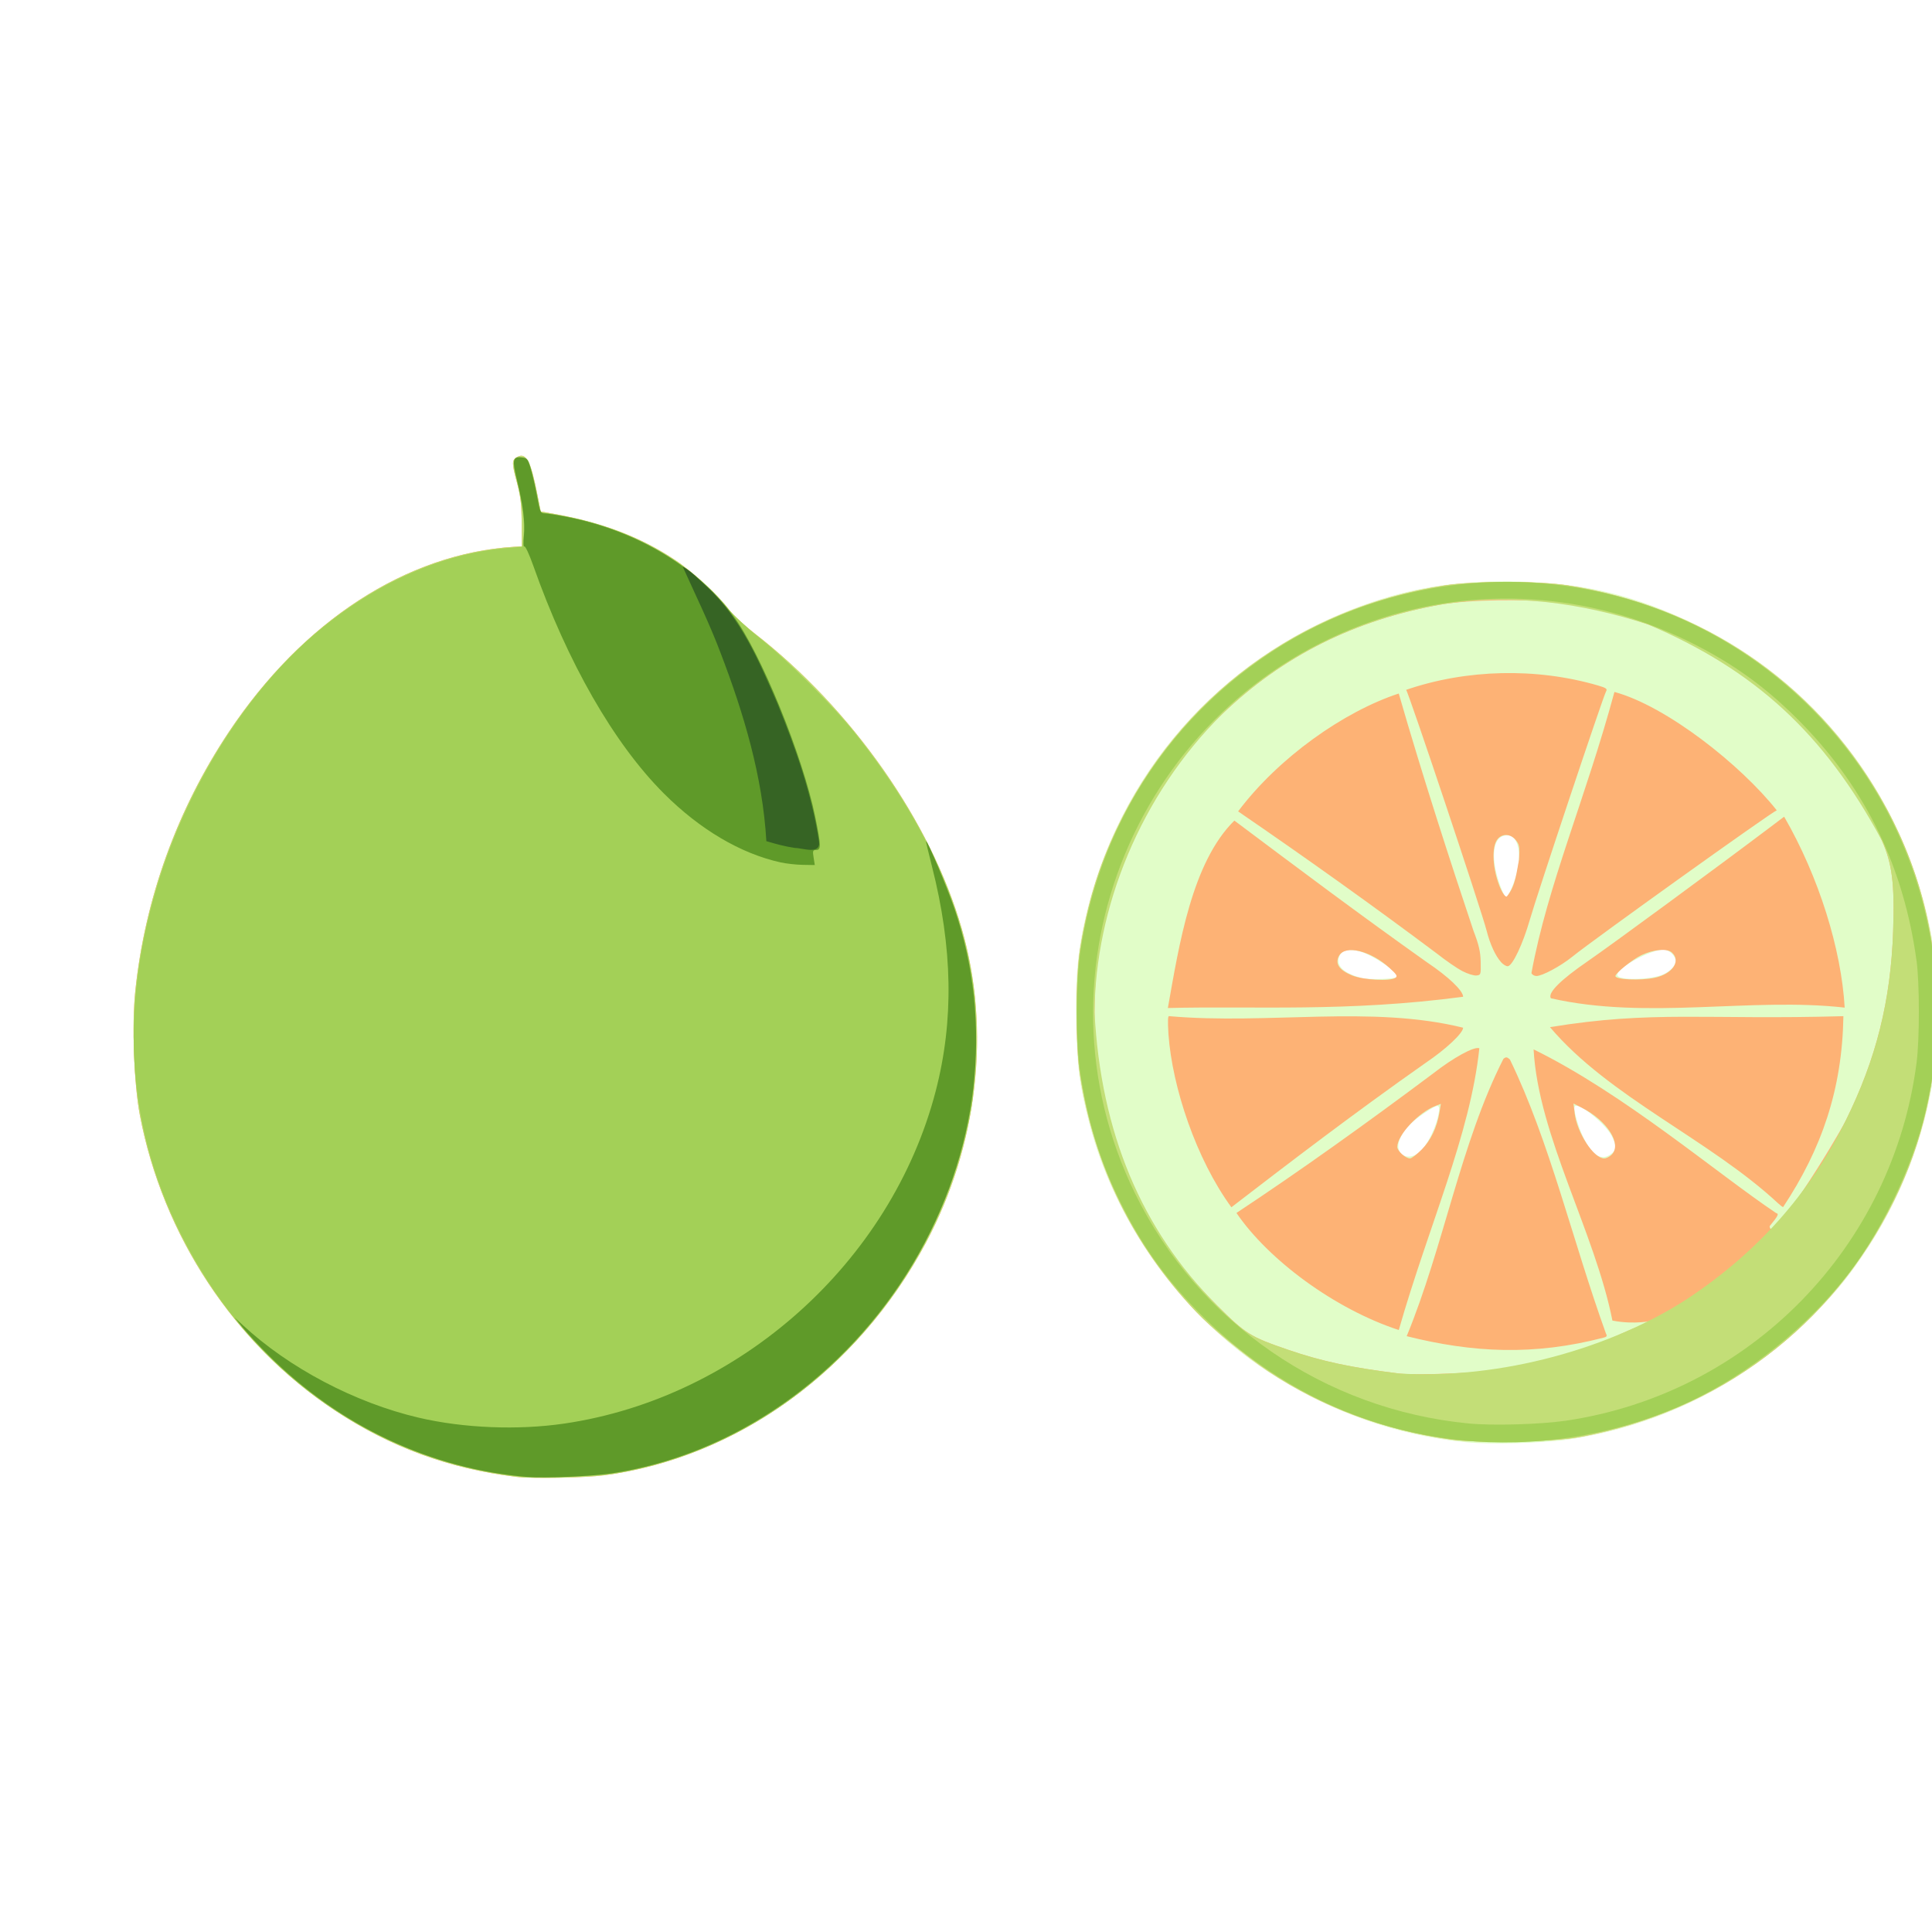 <?xml version="1.0" encoding="UTF-8" standalone="no"?>
<!-- Created with Inkscape (http://www.inkscape.org/) -->

<svg
   width="64"
   height="64"
   viewBox="0 0 16.933 16.933"
   version="1.1"
   id="svg5"
   inkscape:version="1.2 (dc2aedaf03, 2022-05-15)"
   sodipodi:docname="pomelo.svg"
   xml:space="preserve"
   xmlns:inkscape="http://www.inkscape.org/namespaces/inkscape"
   xmlns:sodipodi="http://sodipodi.sourceforge.net/DTD/sodipodi-0.dtd"
   xmlns="http://www.w3.org/2000/svg"
   xmlns:svg="http://www.w3.org/2000/svg"><sodipodi:namedview
     id="namedview7"
     pagecolor="#ffffff"
     bordercolor="#666666"
     borderopacity="1.0"
     inkscape:pageshadow="2"
     inkscape:pageopacity="0.0"
     inkscape:pagecheckerboard="0"
     inkscape:document-units="mm"
     showgrid="false"
     units="px"
     inkscape:zoom="16"
     inkscape:cx="40.28125"
     inkscape:cy="25.5"
     inkscape:window-width="1920"
     inkscape:window-height="1017"
     inkscape:window-x="1912"
     inkscape:window-y="-8"
     inkscape:window-maximized="1"
     inkscape:current-layer="g1430"
     inkscape:showpageshadow="0"
     inkscape:deskcolor="#d1d1d1" /><defs
     id="defs2" /><g
     inkscape:label="Calque 1"
     inkscape:groupmode="layer"
     id="layer1"><g
       id="g4128"
       transform="translate(-0.631,0.126)"><g
         id="g5578"
         transform="translate(0.089,0.089)"><g
           id="g7501"
           transform="translate(-0.063,0.947)"><g
             id="g9467"
             transform="translate(-0.089,-0.803)"><g
               id="g10302"
               transform="translate(0.312,-0.045)"><g
                 id="g11479"
                 transform="translate(-0.126,0.063)"><g
                   id="g11873"
                   transform="translate(-0.236,0.665)"><g
                     id="g12382"
                     transform="translate(-121.985,-82.268)"><g
                       id="g13305"
                       transform="matrix(0.133,0,0,0.133,114.639,78.216)"><g
                         id="g17429"
                         transform="translate(0.905,5.664)"><g
                           id="g18595"
                           transform="translate(-3.363,-8.745)"><g
                             id="g21002"
                             transform="translate(1.708,-2.82)"><g
                               id="g23814"
                               transform="translate(8.725,-1.122)"><g
                                 id="g24838"
                                 transform="translate(11.143,-0.857)"><g
                                   id="g25315"
                                   transform="translate(-3.49,2.493)"><g
                                   id="g27220"
                                   transform="translate(2.468,1.234)"><g
                                   id="g29753"
                                   transform="translate(1.476,-2.374)"><g
                                   id="g30615"
                                   transform="translate(0.92,1.369)"><g
                                   id="g31433"
                                   transform="translate(-2.468,-1.41)"><g
                                   id="g31731"
                                   transform="translate(1.058,-0.705)"><g
                                   id="g33243"
                                   transform="matrix(1.077,0,0,1.077,-7.373,-3.174)"><g
                                   id="g35254"
                                   transform="translate(-2.214,-0.92)"><g
                                   id="g36749"
                                   transform="translate(-0.982,-2.782)"><g
                                   id="g37297"
                                   transform="translate(-6.776,-3.503)"><g
                                   id="g38955"
                                   transform="matrix(1.217,0,0,1.217,-23.105,-18.212)"><g
                                   id="g39618"
                                   transform="translate(-0.269,-0.269)"><g
                                   id="g40032"
                                   transform="translate(-1.901,-3.042)"><g
                                   id="g40543"
                                   transform="translate(0.38,-2.091)"><g
                                   id="g41372"
                                   transform="translate(1.966,-7.93)"><g
                                   id="g43278"
                                   transform="translate(1.521,-0.38)"><g
                                   id="g44210"
                                   transform="matrix(1.158,0,0,1.158,-18.904,-21.776)"><g
                                   id="g44833"
                                   transform="matrix(1.12,0,0,1.12,-12.539,-14.548)"><g
                                   id="g47597"
                                   transform="translate(3.111,-1.244)"><g
                                   id="g48754"
                                   transform="translate(-2.904,-6.637)"><g
                                   id="g234"
                                   transform="matrix(0.041,0,0,0.041,104.64,119.672)"><g
                                   id="g2138"
                                   transform="translate(-86.211,-40.57)"><g
                                   id="g2696"
                                   transform="translate(-124306.44,-9412.237)"><g
                                   id="g3765"
                                   transform="translate(25.356,-50.712)"><g
                                   id="g4557"
                                   transform="translate(46.617,-35.859)"><g
                                   id="g5244"
                                   transform="translate(7.172,14.344)"><g
                                   id="g5807"
                                   transform="translate(-5.198,-21.114)"><g
                                   id="g6945"
                                   transform="translate(-10.143,-243.42)"><g
                                   id="g11108"
                                   transform="translate(18.189,-37.636)"><g
                                   id="g15049"
                                   transform="translate(-65.926,141.995)"><g
                                   id="g19861"
                                   transform="matrix(0.074,0,0,0.074,115423.38,9039.231)"><g
                                   id="g20437"
                                   transform="translate(-478.388,-785.882)"><g
                                   id="g21032"
                                   transform="translate(2047.188,-1072.337)"><g
                                   id="g21869"
                                   transform="matrix(0.043,0,0,0.043,117368,10137.003)"><g
                                   id="g25455"
                                   transform="translate(154741.46,-87178.414)"><g
                                   id="g26278"
                                   transform="translate(-18012.371,-8233.442)"><g
                                   id="g27240"
                                   transform="translate(-0.004,5582.762)"><g
                                   id="g28306"
                                   transform="translate(-15790.441,-2255.777)"><g
                                   id="g33735"
                                   transform="translate(14662.549,-16918.328)"><g
                                   id="g37868"
                                   transform="translate(-5075.498,25941.433)"><g
                                   id="g76752"
                                   transform="matrix(-1,0,0,1,9442.317,-1595.075)"><g
                                   id="g82459"
                                   transform="translate(3383.667,-1127.889)"><g
                                   id="g83208"
                                   transform="matrix(0.203,0,0,0.203,-15348.528,66747.475)"><g
                                   id="g83934"
                                   transform="matrix(-1,0,0,1,240692.18,94139.78)"><g
                                   id="g84550"
                                   transform="translate(-8.7627443e-5,55472.344)"><g
                                   id="g9096"
                                   transform="translate(31379.925,-62759.843)"><g
                                   id="g11527"
                                   transform="translate(61019.625,105397.54)"><g
                                   id="g13422"
                                   transform="translate(-44377.907,44377.908)"><g
                                   id="g1137"
                                   transform="translate(-3.3240812e-4,138680.92)"><g
                                   id="g3632"
                                   transform="translate(177511.65,-22188.943)"><g
                                   id="g5936"
                                   transform="translate(11767.473,-47069.909)"><g
                                   id="g7318"><g
                                   id="g11619"
                                   transform="translate(27457.436,-223581.94)" /><g
                                   id="g11985"
                                   transform="translate(70604.821,-133364.68)"><g
                                   id="g12707"
                                   transform="matrix(1.187,0,0,1.187,95904.637,-164033.62)"><g
                                   id="g4721"
                                   transform="matrix(-1,0,0,1,-561251.4,-59483.037)"><g
                                   id="g7072"><g
                                   id="g10426"
                                   transform="translate(66928.962,-211126.69)"><g
                                   id="g1231"
                                   transform="translate(-14020.287,4673.467)"><g
                                   id="g2516"
                                   transform="matrix(1.15,0,0,1.15,-144709.4,-78762.736)"><g
                                   id="g3795"
                                   transform="translate(-22559.428,121623.52)"><g
                                   id="g5627"
                                   transform="translate(-106364.63,2874.718)"><g
                                   id="g6621"
                                   transform="translate(-12196.407,40654.68)"><g
                                   id="g7772"
                                   transform="translate(28747.2,74742.673)"><g
                                   id="g8880"
                                   transform="translate(-60982.018,187011.51)"><g
                                   id="g11165"
                                   transform="translate(-44309.499,5172.618)"><g
                                   id="g12249"
                                   transform="translate(48785.608,-8130.933)"><g
                                   id="g14000"
                                   transform="matrix(1.083,0,0,1.083,-5722.262,28128.151)"><g
                                   id="g15203"
                                   transform="translate(53158.943,24797.103)"><g
                                   id="g16076"
                                   transform="translate(-37533.822,-30027.061)"><g
                                   id="g17560"
                                   transform="translate(-21232.337,7962.126)"><g
                                   id="g25114"
                                   transform="translate(-67560.839,7506.764)"><g
                                   id="g29358"
                                   transform="translate(-21232.382,-47772.762)" /></g><g
                                   id="g54846"
                                   transform="translate(-89414.803,-58825.532)"><g
                                   id="g56152"
                                   transform="translate(-3.3655809e-4,28236.25)"><g
                                   id="g56999"
                                   transform="translate(-65884.586,-28236.251)"><g
                                   id="g58386"
                                   transform="translate(-26621.369,66553.488)"><g
                                   id="g59580"
                                   transform="matrix(1.334,0,0,1.334,-147290.21,2462.124)"><g
                                   id="g60913"
                                   transform="translate(52929.981,10585.996)"><g
                                   id="g61494"
                                   transform="translate(83376.512,12462.173)"><g
                                   id="g64263"
                                   transform="translate(12959.021,17102.931)"><g
                                   id="g66681"
                                   transform="translate(34932.003,-24951.435)"><g
                                   id="g67253"
                                   transform="translate(-56458.648,35286.648)"><g
                                   id="g67911"
                                   transform="translate(-35291.329,-19495.235)"><g
                                   id="g793"
                                   transform="translate(14114.656,-45872.642)"><g
                                   id="g1075"
                                   transform="translate(-31757.976,10585.995)"><g
                                   id="g1430"
                                   transform="translate(-19900.431,-53731.166)"><path
                                   style="fill:#e1fdc8;stroke-width:1395.78"
                                   d="M -126738.05,395821.27 C -74324.32,390808.08 -23483.017,372708.14 21434.965,343070.4 85825.092,300584.56 134749.33,232211.79 153700.89,158225.65 c 7177.47,-28020.59 8774.45,-40282.03 9513.38,-73042.301 815.26,-36144.772 -1254.92,-56744.178 -8655.65,-86128.564 C 127567.47,-108112.69 48820.089,-192686.8 -56869.695,-228017.65 c -34611.489,-11570.21 -67027.335,-16041.36 -108792.555,-15005.88 -49514.44,1227.6 -86757.26,10374.08 -132059.04,32432.38 -94926.97,46221.79 -160229.74,136550.015 -176080.32,243558.18 -3250.15,21941.856 -3237.74,64692.137 25.26,87030.63 6924.24,47403.43 23879.75,92504.32 49402.8,131409.21 13099.23,19967.2 21544.39,30469.33 38565.58,47958.89 49759.26,51128.48 113524.87,83877.38 183697.73,94343.92 18116.84,2702.19 57625.14,3809.04 75372.21,2111.59 z M -234562.17,181189.29 c -3146.07,-2702 -3087.56,-6095.35 216.82,-12572.45 4716.2,-9244.51 24485.36,-25223.38 27489.62,-22219.1 1443.94,1443.94 -2357.67,15160.47 -6473.21,23355.9 -7022.18,13983.52 -13932.98,17705.49 -21233.23,11435.65 z m 141672.265,-2014.13 c -5210.02,-5389.05 -11040.065,-17590.85 -12731.895,-26646.78 -1535.45,-8218.88 -408.12,-8307.4 10766.286,-845.41 9380.992,6264.38 15038.444,12293.64 17865.362,19039.48 4887.874,11663.84 -6792.208,17873.25 -15899.753,8452.71 z M -74769.756,50492.298 c -2539.681,-2573.78 17438.462,-16332.419 27673.687,-19058.436 7798.609,-2077.049 12962.582,-947.247 14843.579,3247.551 3193.897,7122.73 -2692.323,13005.559 -16525.859,16516.327 -5369.837,1362.799 -24461.896,844.615 -25991.407,-705.442 z m -194506.124,-821.152 c -6626.92,-1784.451 -12393.92,-6929.624 -12393.92,-11057.55 0,-3828.588 4817.73,-8438.129 8819.24,-8438.129 9950.66,0 34449.99,13335.41 34449.99,18751.727 0,3623.547 -18523.76,4069.876 -30875.31,743.952 z m 109157.1,-65591.481 c -9364.25,-21767.79 -5762.73,-42549.22 6620.11,-38199.31 5551.3,1950.09 7786.57,9883.59 6076.23,21566.1 -1336.87,9131.58 -6632.47,23647.12 -8627.02,23647.12 -578.61,0 -2409.8,-3156.26 -4069.32,-7013.91 z"
                                   id="path1442"
                                   sodipodi:nodetypes="ssssssssssssssssssssssssssssssssssssssss" /><path
                                   style="fill:#fdb275;stroke-width:1395.78"
                                   d="m 578829.55,421457.47 c 50171.35,-6163.33 93219.58,-21941.69 134621.44,-49342.46 74681.53,-49426.07 127745.34,-129758.25 144734.69,-219110.75 4393.42,-23106.46 6024.48,-67180.582 3410.15,-92148.799 -7172.35,-68499.986 -30993.75,-134503.006 -69305.56,-192028.111 -55059.23,-82671.34 -132141.33,-132722.8 -212064.93,-137699.41 l -5583.13,-347.64 147.41,-17447.27 c 118.36,-14017.44 847.63,-20028.98 3709.43,-30580.18 3760.57,-13864.9 3695.93,-16097.56 -531.6,-18360.07 -6466.57,-3460.8 -9967.08,3203.19 -14891.78,28349.76 l -2391.28,12210.39 -4885.23,841.25 c -39316.64,6770.37 -68342.47,17510.15 -94727.33,35049.84 -13249.97,8808.1 -32486.83,26506.85 -40135.48,36926.39 -2697.12,3674.21 -11299.48,11645.74 -19116.37,17714.49 -71767.1,55717.54 -130573.6,139497.015 -153558.41,218769.081 -21869.54,75425.628 -12125.31,161119.049 26554.68,233529.089 50613.17,94749.32 140268.61,159513.61 238832.01,172524.76 14201.22,1874.68 53619.74,2569.91 65181.29,1149.64 z M 761501.3,-93002.265 c -3882.56,-4030.32 -13208.18,-14746.755 -20723.63,-23814.285 -18800.52,-22683.25 -32644.86,-36415.66 -57962.39,-57493.76 -11899.03,-9906.55 -22712.89,-19297.25 -24030.79,-20868.21 -3562.82,-4246.97 -3079.42,-7540.2 1266.92,-8631.05 13313.19,-3341.41 53332.02,19660.82 75576.48,43440.22 21828.62,23334.86 39029.9,52448.21 39576.33,66983.325 378.99,10081.08 -4236.61,10210.34 -13702.92,383.76 z M -114176.01,393684.38 c 49358.037,-6995.33 94967.225,-24110.71 134692.928,-50545.09 17032.834,-11334.04 42244.823,-32132.86 53883.883,-44451.93 46609.709,-49332.89 75412.119,-108042.43 85946.849,-175190.19 3476.84,-22161.1 3453.11,-72462.318 -44.38,-94019.594 C 154838.81,-4203.805 146587.13,-31162.115 132960.2,-59852.455 86824.625,-156986.98 -2802.21,-223473.85 -110038.47,-240113.42 c -21932.05,-3403.14 -69810.59,-3448.52 -91431.06,-86.68 -99294.69,15439.74 -182136.55,71449.34 -231650.25,156619.355 -28454.49,48945.42 -42563.67,101922.217 -42563.67,159817.008 0,50585.487 10504.11,96580.267 32035.69,140276.067 45989.22,93329.63 129276.97,155980.25 233162.82,175389.45 20142.27,3763.2 75150.14,4781.37 96308.93,1782.6 z m -41873.45,-52106.8 c -21461.3,-3425.68 -45816.21,-9631.66 -63844.22,-16268.44 -67584.05,-33017.93 -48462.53,-13275.89 -14870.78,-19846.39 13109.53,-66019.55 54944.72,-136945.76 58506.48,-201285.7 -67282.58,33032.95 -135498.18,91600.49 -179918.77,121437 -2344.01,637.62 -1763.81,1839.28 4717.42,9770.48 -482.33,15611.02 -48499.25,-62521.67 -56454.76,-78342.72 -22600.86,-45576.45 -33486.77,-89111.467 -35213.03,-140824.16 -1165.66,-34918.805 720.85,-49985.775 8403.7,-67118.005 22353.33,-49846.335 61735.89,-95846.915 109410.28,-127796.035 15749.06,-10554.27 46408.51,-26110.33 64175.86,-32561.69 18959.36,-6884.18 46655.24,-13521.62 67401.72,-16153.12 23078.97,-2927.36 65870.83,-2196.33 86538.46,1478.37 63548.751,11298.97 117156.214,38120 161770.977,80937.7 28126.395,26993.45 47879.483,53963.655 64403.443,87934.245 21107.31,43393.22 30649.39,85092.292 30649.39,133938.468 0,57730.387 -14587.3,110218.597 -44268.09,159285.987 -11937.238,19734.28 -26962.226,38420.48 -46680.963,58055.92 -21328.772,21238.69 -24603.094,23281.79 -52816.446,32956.47 -24915.204,8543.7 -46812.868,13222.1 -82351.114,17594.15 -12306.342,1513.97 -62757.007,-510.49 -79559.557,-3192.53 z m 73976.43,-24539.69 c -27488.99,-66647.31 -40094.48,-143550.67 -71795.05,-205834.28 -1877,-1557.79 -2642.63,-1483.81 -4794,463.15 -29598.22,60865.55 -46598.13,135028.27 -71316.89,203449.74 -989.99,1772.06 -584.69,2459.79 1778.03,3017.17 51696.01,13459.99 97017.67,11242.04 146127.91,-1095.78 z M 44273.274,225584.91 c -47648.408,-31538.84 -96435.129,-66486.4 -145887.244,-103469.02 -15250.58,-11915 -30530.23,-20261.97 -34383.83,-18783.19 6810.07,64501.06 37434.505,131022.72 59798.373,209139.62 47748.117,-15643.91 96869.829,-52229.13 120472.701,-86887.41 z M -93237.357,178477.27 c -6775.223,-6828.55 -11298.743,-16384.91 -13220.023,-27928.56 l -989.47,-5945.01 3796.62,1443.48 c 12777.886,4858.14 28556.108,21726.15 28556.108,30528.45 0,3012.71 -6119.595,8531.61 -9460.217,8531.61 -1157.647,0 -5065.012,-2983.49 -8683.018,-6629.97 z M 94734.673,93112.729 c 647.671,-10364.014 470.435,-14258.231 -618.331,-13585.338 -73320.397,6447.101 -149757.446,-8340.968 -218062.822,8561.585 0,3987.609 12609.04,15829.214 27748.364,26059.484 C -42701.094,151738.55 5018.993,188284.99 48039.568,221363.51 74204.239,185595 91901.963,132328.94 94734.673,93112.729 Z M -357739.9,218434.64 c 51113.48,-47539.61 125274.14,-78686.11 169309.08,-130749.226 -76316.88,-12560.763 -115671.76,-5274.203 -217774.4,-8151.812 901.03,54697.728 16260.26,98620.808 44755,141694.938 505.31,-92.96 2174.96,-1350.21 3710.32,-2793.9 z M 45822.717,-65637.665 C -1311.361,-30298.355 -47105.042,4077.176 -97155.357,39564.053 -113103.8,50275.407 -123946.48,60622.239 -123946.48,65129.972 -37073.679,76652.183 30944.255,71837.897 95191.234,73477.696 86877.642,26731.167 77407.268,-34581.955 45822.717,-65637.665 Z M -73698.34,51049.955 c -1734.664,-1172.583 -1016.632,-2400.214 4187.345,-7159.188 14165.564,-12954.222 32982.71,-17542.84 37641.647,-9179.009 3213.927,5769.701 -62.95,10667.778 -9776.096,14612.829 -8284.746,3364.895 -28053.298,4429.011 -32052.896,1725.368 z m -115373.19,15186.649 c 2500.53,-4001.288 -7101.71,-13585.939 -27940.9,-27889.756 -16145.35,-11082.004 -96226.3,-69908.563 -134590.8,-98868.903 l -10612.72,-8011.24 c -25829.08,44637.44 -42479.07,98523.339 -44938.76,141717.584 69364.55,-7874.814 146811.57,9400.111 218083.18,-6947.685 z m -77216.72,-15248.817 c -13078.16,-2804.754 -19566.92,-12404.606 -12628.69,-18683.627 3577.4,-3237.488 13528.18,-2367.511 22673.18,1982.303 6650.23,3163.162 19238.97,13273.619 19238.97,15451.499 0,2729.688 -18667.94,3526.456 -29283.46,1249.825 z m 143039.66,-4975.99 c 3838.4,-2001.719 12317.77,-7859.382 18843.05,-13017.032 47925.411,-35909 97007.67,-70885.18 147449.926,-105460.98 -30126.432,-40062.325 -78565.235,-74138.795 -119223.923,-87480.015 -17594.321,61107.175 -38789.163,126392.235 -55490.763,176163.88 -3951.66,10253.426 -5158.62,15475.241 -5323.24,23030.398 -206.33,9470.742 -105.8,9780.173 3276.59,10086.854 1919.2,174.012 6629.96,-1321.387 10468.36,-3323.105 z m -51421.03,1533.392 c -11963.12,-65363.824 -40371.49,-130079.974 -61596.05,-208658.529 -38602.56,10473.64 -93667.52,54032.39 -120477.45,87867.025 3863.69,1285.88 136235.91,96058.88 151763.94,108656.661 8544.96,6932.471 22255.69,14306.065 26601.22,14306.065 1581.34,0 3250.11,-977.047 3708.34,-2171.222 z m 22362.54,-7901.213 c 4298.12,-4689.464 8303.7,-13334.28 10893.41,-23510.045 3840.45,-15090.366 58232.264,-177814.961 59765.879,-178802.241 -44759.189,-15390.79 -96679.529,-16593.63 -142463.339,-3232.73 -6248.55,1855.62 -7075.46,2497.38 -5868.01,4554.05 2099.1,3575.47 50922.65,149873.305 56595.33,169585.668 5064.1,17597.639 12563.56,33502.725 16124.25,34196.861 1117.04,217.77 3345.66,-1038.434 4952.48,-2791.563 z m -13161.15,-76466.031 c -567.64,-9213.89 -280.7,-10928.34 2394.56,-14306.76 3665,-4628.33 9632.93,-5104.68 13292.43,-1060.98 5092.59,5627.25 4100.57,23353.27 -2090.18,37348.48 -1550.83,3505.9 -3481.15,5934.56 -4458.03,5608.94 -6675.41,-7772.27 -7317.58,-18506.45 -9138.78,-27589.68 z m -68745,219137.725 c -7813.37,-7813.37 3307.25,-25272.7 22194.06,-34844.56 l 6142.57,-3113.05 -824.29,6959.83 c -1748.61,14764.34 -14123.15,33789.35 -21977.79,33789.35 -1508.64,0 -3999.19,-1256.21 -5534.55,-2791.57 z"
                                   id="path1440"
                                   sodipodi:nodetypes="ssssssccssscssscssssssssssssssssssssssssssccccccsssssssssssssscccccccccccsscssssccccccccccccccccssssscsscccssssssccccssscccsscssccsssscsssccsscsss" /><path
                                   style="fill:#c3de77;stroke-width:1395.78"
                                   d="m 578829.55,421457.47 c 50171.35,-6163.33 93219.58,-21941.69 134621.44,-49342.46 74681.53,-49426.07 127745.34,-129758.25 144734.69,-219110.75 4393.42,-23106.46 6024.48,-67180.582 3410.15,-92148.799 -7172.35,-68499.986 -30993.75,-134503.006 -69305.56,-192028.111 -55059.23,-82671.34 -132141.33,-132722.8 -212064.93,-137699.41 l -5583.13,-347.64 147.41,-17447.27 c 118.36,-14017.44 847.63,-20028.98 3709.43,-30580.18 3760.57,-13864.9 3695.93,-16097.56 -531.6,-18360.07 -6466.57,-3460.8 -9967.08,3203.19 -14891.78,28349.76 l -2391.28,12210.39 -4885.23,841.25 c -39316.64,6770.37 -68342.47,17510.15 -94727.33,35049.84 -13249.97,8808.1 -32486.83,26506.85 -40135.48,36926.39 -2697.12,3674.21 -11299.48,11645.74 -19116.37,17714.49 -71767.1,55717.54 -130573.6,139497.015 -153558.41,218769.081 -21869.54,75425.628 -12125.31,161119.049 26554.68,233529.089 50613.17,94749.32 140268.61,159513.61 238832.01,172524.76 14201.22,1874.68 53619.74,2569.91 65181.29,1149.64 z M 761501.3,-93002.265 c -3882.56,-4030.32 -13208.18,-14746.755 -20723.63,-23814.285 -18800.52,-22683.25 -32644.86,-36415.66 -57962.39,-57493.76 -11899.03,-9906.55 -22712.89,-19297.25 -24030.79,-20868.21 -3562.82,-4246.97 -3079.42,-7540.2 1266.92,-8631.05 13313.19,-3341.41 53332.02,19660.82 75576.48,43440.22 21828.62,23334.86 39029.9,52448.21 39576.33,66983.325 378.99,10081.08 -4236.61,10210.34 -13702.92,383.76 z M -114176.01,393684.38 c 49358.037,-6995.33 94967.225,-24110.71 134692.928,-50545.09 17032.834,-11334.04 42244.823,-32132.86 53883.883,-44451.93 46609.709,-49332.89 75412.119,-108042.43 85946.849,-175190.19 3476.84,-22161.1 3453.11,-72462.318 -44.38,-94019.594 C 154838.81,-4203.805 146587.13,-31162.115 132960.2,-59852.455 86824.625,-156986.98 -2802.21,-223473.85 -110038.47,-240113.42 c -21932.05,-3403.14 -69810.59,-3448.52 -91431.06,-86.68 -99294.69,15439.74 -182136.55,71449.34 -231650.25,156619.355 -28454.49,48945.42 -42563.67,101922.217 -42563.67,159817.008 0,50585.487 10504.11,96580.267 32035.69,140276.067 45989.22,93329.63 129276.97,155980.25 233162.82,175389.45 20142.27,3763.2 75150.14,4781.37 96308.93,1782.6 z m -176079.2,-104299.11 c -52106.07,-34482.08 -90603.65,-77784.4 -117658.88,-132343.46 -22600.86,-45576.45 -33486.77,-89111.467 -35213.03,-140824.16 -1165.66,-34918.805 720.85,-49985.775 8403.7,-67118.005 42819.71,-79609.735 94279.21,-126488.575 173586.14,-160357.725 49802.46,-16019.7 101618.92,-23358.3 153940.18,-14674.75 63548.751,11298.97 117156.214,38120 161770.977,80937.7 C 115812.25,-84243.465 149039.74,-875.255 149626.71,76877.583 144856.54,165984.7 114932.74,237791.33 58677.657,294219.49 37348.885,315458.18 34074.563,317501.28 5861.211,327175.96 c -24915.204,8543.7 -46812.868,13222.1 -82351.114,17594.15 -76241.937,4505.5 -158318.607,-19303.64 -213765.307,-55384.84 z"
                                   id="path1438"
                                   sodipodi:nodetypes="ssssssccssscssscssssssssssssssssssssssssscssccccccscc" /><path
                                   style="fill:#a3d057;stroke-width:1395.78"
                                   d="m 574642.21,421530.26 c 98584.96,-10224.63 185370.8,-66244 238689.94,-154071.9 C 866023.78,180664.09 876597.84,85793.711 845146.4,-17979.005 822640.34,-92236.835 778268.76,-162347.5 726165.99,-205977.66 682726.53,-242353.28 633678.8,-263985.48 585638.94,-267956.27 l -11335.77,-936.97 -804.98,-7840.03 c -969.29,-9440.37 817.83,-24671.56 4729.64,-40309.62 3825.23,-15291.89 3422.18,-17778.55 -2881.64,-17778.55 -4447.7,0 -5045.81,493.69 -6763.84,5583.13 -1036.56,3070.72 -3237.8,12124.07 -4891.62,20118.57 l -3006.98,14535.44 -14822.6,2495.79 c -49845.9,8392.92 -96553.97,34366.05 -124135.86,69028.68 -3818.45,4798.71 -14313.27,14559.79 -23321.79,21691.27 -21066.23,16676.8 -54757.46,50349.89 -71765.66,71727.03 -50962.64,64053.515 -80258.37,128249.735 -87802.29,192402.61 -2190.98,18631.94 -925.37,67301.54 2201.53,84660.05 12130.36,67339.95 42783.54,128010.58 89498.73,177141.33 48087.06,50573.52 108578.73,83197.28 175015.21,94387.44 12751.33,2147.76 57241.48,3809.33 69091.19,2580.36 z M -122550.7,394293.34 c 74008.88,-7523.1 142378.967,-41085.83 196210.969,-96319.53 25129.905,-25784.27 43310.781,-51991 59188.371,-85316.8 13656.28,-28663.47 22470.81,-58114.24 27462.22,-91755.73 3277.32,-22088.736 3255.44,-65999.652 -44.1,-88562.365 -13330.15,-91152.7 -63349.978,-170540.245 -139582.293,-221534.025 -105810.951,-70779.72 -244555.347,-71548.65 -351206.627,-1946.42 -69666.29,45465.27 -119356.65,117030.815 -137303.54,197748.707 -5854.87,26332.789 -7147.77,39238.285 -7115.48,71024.868 31.54,30997.325 1619.05,45741.055 7815.3,72580.645 9815.61,42517.17 34232.21,92554.96 61440.95,125913.04 32899.01,40334.39 77741.02,74487.12 123139.16,93785.7 50254.07,21362.82 106049.42,29865.56 159995.07,24381.91 z m -77633.25,-14511.08 c -136458.04,-20078.88 -242697.96,-128569.14 -260345.33,-265859.89 -2252.87,-17526.664 -2239.71,-58757.148 24.01,-75372.213 9396.71,-68967.062 37123.65,-126676.782 84220.86,-175293.787 26098.4,-26940.56 51676.83,-45558.41 85207.71,-62020.42 73720.31,-36193.04 157008.36,-41541.8 234065.948,-15031.73 174385.252,59993.66 257419.142,259640.362 176644.872,424724.98 -46987.649,96032.27 -140593.843,160587.14 -247846.6,170925.71 -17670.5,1703.34 -53278.5,677.89 -71971.47,-2072.65 z"
                                   id="path1436"
                                   sodipodi:nodetypes="ssssscssssscsssssssssssssssssssssssssssssss" /><path
                                   style="fill:#5f9a29;stroke-width:1395.78"
                                   d="m 570454.86,421527.41 c 71451.35,-5752.53 139390.61,-37681.64 192278.15,-90364.08 7095.96,-7068.45 15686.89,-16285.39 19090.96,-20482.13 l 6189.21,-7630.41 -6189.21,5745.74 c -34359.73,31897.78 -83419.52,57712.31 -130687.92,68766 -33227.07,7770.15 -73606.35,9394.63 -108000.53,4344.95 C 413053.08,362809.02 300548.89,262119.83 267530,135245.53 253920.96,82953.127 254835.84,28820.079 270355.47,-31936.815 c 2549.23,-9979.84 4503.41,-18282.12 4342.61,-18449.52 -859.26,-894.5 -15727.19,34362.7 -21076.51,49979.92 C 224211.92,85454.578 235364.02,181041.85 284374.63,263185.31 c 50234.72,84195.12 133637.07,142241.28 223695.94,155687.38 14622.21,2183.14 49700.63,3675.89 62384.29,2654.72 z M 382722.24,-34624.755 c 29631.45,-6577.19 59836.75,-24423.39 86549.28,-51135.93 37079.77,-37079.765 71487.85,-97110.925 96938.21,-169126.325 2911.44,-8238.3 5865.48,-14625.22 6564.56,-14193.17 748.61,462.67 898.16,-2854.13 363.8,-8069.69 -997.13,-9732.56 720.93,-23341.77 5272.63,-41765.89 3518.68,-14242.7 2958.78,-16959.16 -3368.67,-16343.78 -4134,402.06 -4699.03,1069.69 -6867.82,8114.9 -1299.77,4222.24 -3433.85,13486.74 -4742.39,20587.78 -2241.78,12165.28 -2578.71,12910.98 -5833.52,12910.98 -1899.88,0 -9834.01,1291.74 -17631.4,2870.54 -50953.04,10316.84 -94840.3,36572.97 -122134.86,73068.78 -20325.81,27177.85 -51846.41,104474.62 -60961.96,149494.745 -4305.12,21262.23 -4389.12,24410.85 -651.21,24410.85 2494.34,0 2708.32,623.75 1915.27,5583.13 l -892.78,5583.13 8902.03,-143.03 c 4896.12,-78.67 12356.59,-909.83 16578.83,-1847.02 z"
                                   id="path1434" /><path
                                   style="fill:#366424;stroke-width:1395.78"
                                   d="m 371857.18,-45310.795 c 7249.82,-1046.08 14333.25,-2937.72 21333.42,-5056.06 2790.71,-48054.75 16741.05,-94689.055 33863.78,-139410.255 8261.77,-21959.46 18604.38,-43032.14 28248.5,-64389.99 -6595.77,3554.91 -12122.54,9691.7 -17842.68,14777.75 -25276.08,23358.18 -38991.52,55644.48 -52385.66,86612.28 -13501.19,33176.3 -25646.89,67316.325 -30989.69,102864.225 -1175.54,9924.09 12368.09,4546.21 17772.33,4602.05 z"
                                   id="path1432" /></g></g></g></g></g></g></g></g></g></g></g></g></g></g></g></g></g></g></g></g></g></g></g></g></g></g></g></g></g></g></g></g></g></g></g></g></g></g></g></g></g></g></g></g></g></g></g></g></g></g></g></g></g></g></g></g></g></g></g></g></g></g></g></g></g></g></g></g></g></g></g></g></g></g></g></g></g></g></g></g></g></g></g></g></g></g></g></g></g></g></g></g></g></g></g></g></g></g></g></svg>
